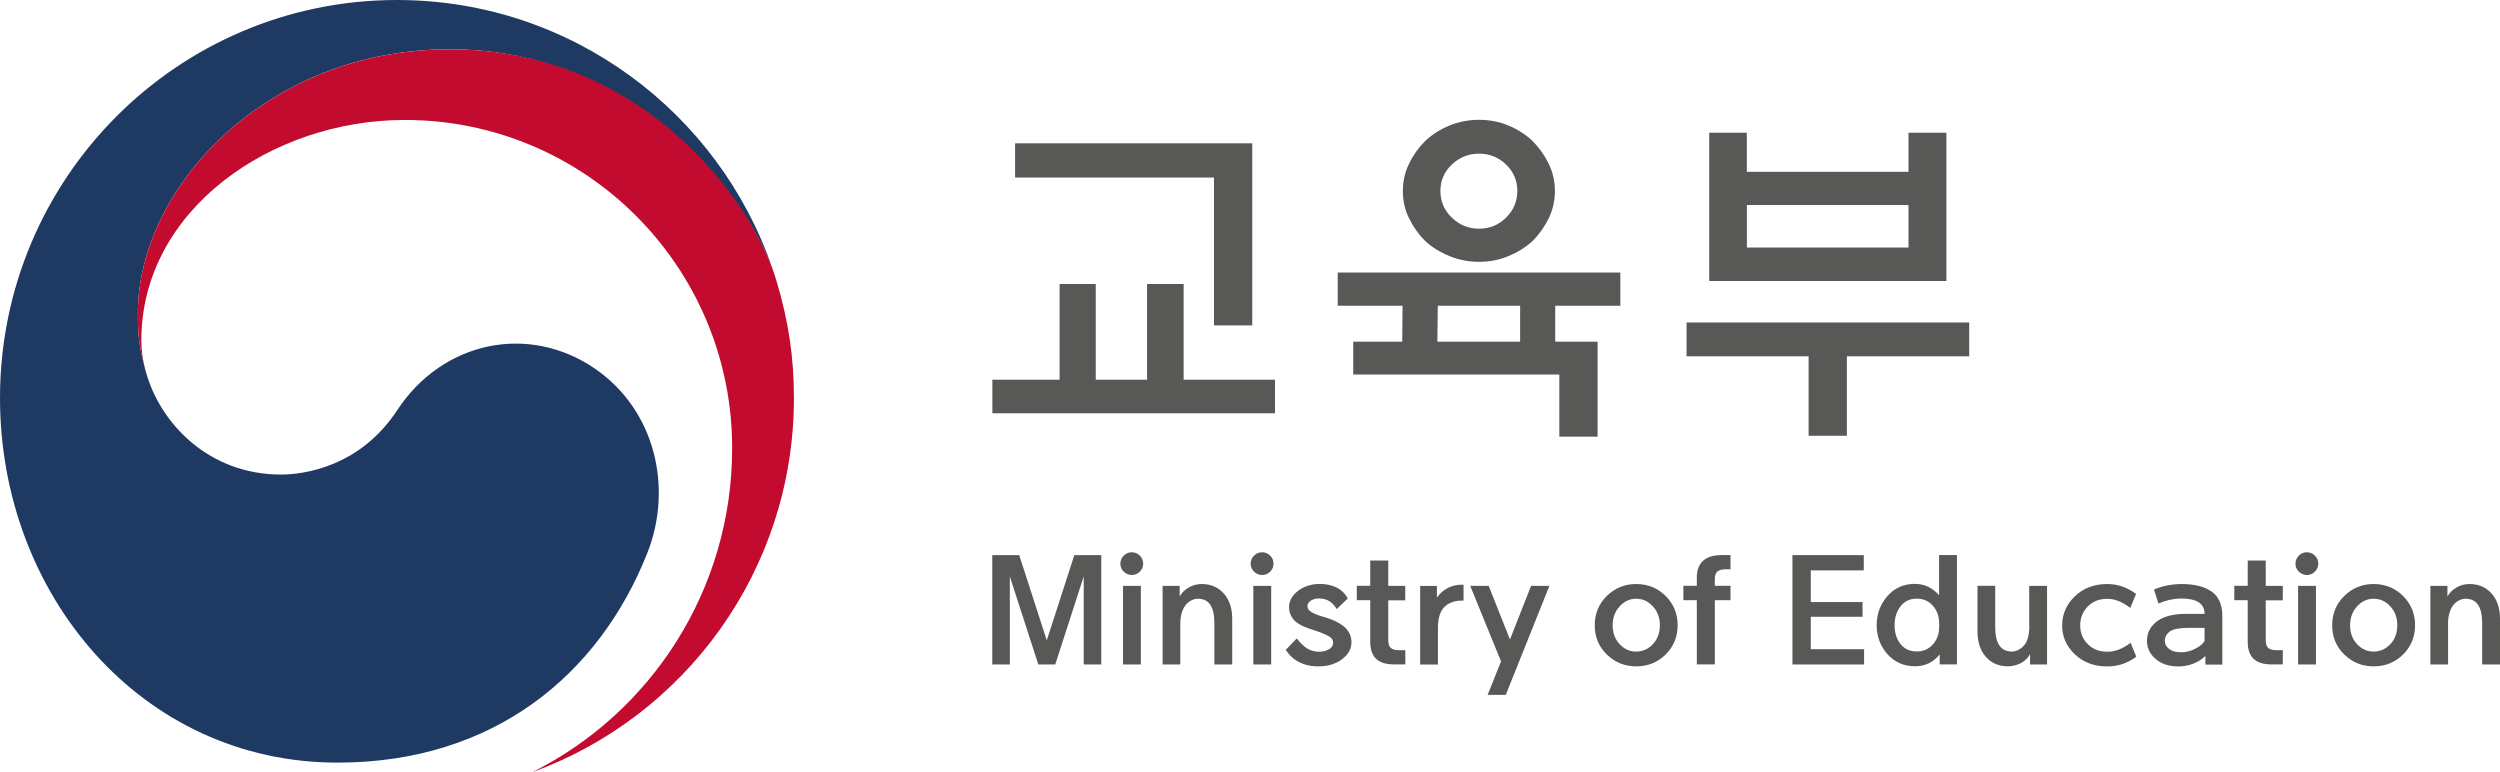 <svg width="123" height="38" viewBox="0 0 123 38" fill="none" xmlns="http://www.w3.org/2000/svg">
<g clip-path="url(#clip0_5174_21975)">
<path d="M52.132 18.682V13.973H53.911V18.682H56.436V13.973H58.235V18.682H62.73V20.333H48.824V18.682H52.132ZM59.728 16.01V8.735H49.943V7.051H61.611V16.01H59.728Z" fill="#585857"/>
<path d="M78.602 16.81V21.485H76.719V18.426H66.579V16.81H68.989L69.005 15.041H65.816V13.41H79.721V15.041H76.517V16.81H78.602ZM76.502 9.398C76.502 9.873 76.398 10.32 76.196 10.742C75.99 11.163 75.726 11.534 75.398 11.864C75.058 12.17 74.665 12.415 74.21 12.602C73.76 12.79 73.278 12.882 72.77 12.882C72.262 12.882 71.781 12.79 71.319 12.602C70.861 12.415 70.464 12.17 70.124 11.864C69.795 11.534 69.532 11.163 69.326 10.742C69.119 10.324 69.02 9.876 69.02 9.398C69.02 8.919 69.119 8.475 69.326 8.054C69.528 7.633 69.795 7.261 70.124 6.932C70.464 6.614 70.861 6.362 71.319 6.174C71.777 5.986 72.262 5.895 72.77 5.895C73.278 5.895 73.76 5.986 74.21 6.174C74.665 6.362 75.058 6.614 75.398 6.932C75.723 7.261 75.99 7.633 76.196 8.054C76.398 8.475 76.502 8.919 76.502 9.398ZM70.719 16.81H74.791V15.041H70.739L70.719 16.81ZM74.653 9.398C74.653 8.889 74.47 8.456 74.099 8.096C73.733 7.74 73.29 7.56 72.77 7.56C72.251 7.56 71.804 7.74 71.43 8.096C71.055 8.452 70.868 8.885 70.868 9.398C70.868 9.911 71.055 10.344 71.43 10.707C71.804 11.071 72.247 11.251 72.77 11.251C73.294 11.251 73.733 11.071 74.099 10.707C74.466 10.344 74.653 9.907 74.653 9.398Z" fill="#585857"/>
<path d="M82.979 15.866H96.885V17.531H90.866V21.44H88.983V17.531H82.979V15.866ZM85.947 8.453H93.898V6.531H95.762V13.825H84.094V6.531H85.943V8.453H85.947ZM93.898 10.088H85.947V12.179H93.898V10.088Z" fill="#585857"/>
<path d="M54.182 27.312V32.692H53.319V28.362L51.918 32.692H51.085L49.684 28.362V32.692H48.82V27.312H50.146L51.501 31.505L52.857 27.312H54.179H54.182Z" fill="#585857"/>
<path d="M56.245 27.735C56.245 27.884 56.188 28.014 56.081 28.125C55.97 28.236 55.836 28.29 55.683 28.29C55.531 28.29 55.397 28.232 55.286 28.125C55.175 28.014 55.122 27.884 55.122 27.735C55.122 27.585 55.175 27.448 55.286 27.337C55.397 27.226 55.527 27.172 55.683 27.172C55.84 27.172 55.97 27.226 56.081 27.337C56.191 27.448 56.245 27.578 56.245 27.735ZM55.252 32.693V28.826H56.13V32.693H55.252Z" fill="#585857"/>
<path d="M58.07 30.748V32.693H57.2V28.826H58.04V29.343C58.143 29.163 58.292 29.018 58.487 28.903C58.681 28.792 58.892 28.734 59.117 28.734C59.575 28.734 59.938 28.891 60.213 29.201C60.488 29.512 60.625 29.929 60.625 30.446V32.693H59.747V30.672C59.747 30.258 59.682 29.956 59.548 29.757C59.415 29.558 59.209 29.458 58.934 29.458C58.788 29.458 58.651 29.504 58.513 29.6C58.376 29.695 58.273 29.826 58.2 29.99C58.112 30.182 58.07 30.43 58.07 30.744V30.748Z" fill="#585857"/>
<path d="M62.657 27.735C62.657 27.884 62.604 28.014 62.493 28.125C62.382 28.236 62.248 28.29 62.096 28.29C61.943 28.29 61.809 28.232 61.699 28.125C61.588 28.014 61.531 27.884 61.531 27.735C61.531 27.585 61.588 27.448 61.699 27.337C61.809 27.226 61.939 27.172 62.096 27.172C62.252 27.172 62.382 27.226 62.493 27.337C62.604 27.448 62.657 27.578 62.657 27.735ZM61.664 32.693V28.826H62.543V32.693H61.664Z" fill="#585857"/>
<path d="M63.257 31.973L63.803 31.411C63.959 31.621 64.128 31.786 64.311 31.904C64.49 32.012 64.685 32.065 64.888 32.065C65.09 32.065 65.247 32.027 65.384 31.947C65.522 31.866 65.59 31.759 65.59 31.625C65.59 31.491 65.525 31.388 65.392 31.311C65.262 31.238 65.105 31.166 64.926 31.1C64.716 31.035 64.498 30.959 64.28 30.878C63.982 30.771 63.765 30.633 63.627 30.461C63.49 30.293 63.421 30.097 63.421 29.883C63.421 29.565 63.57 29.293 63.868 29.067C64.166 28.845 64.517 28.73 64.922 28.73C65.35 28.73 65.705 28.834 65.976 29.041C66.114 29.148 66.224 29.282 66.308 29.443L65.77 29.967C65.697 29.845 65.613 29.745 65.518 29.665C65.35 29.515 65.136 29.443 64.88 29.443C64.731 29.443 64.601 29.481 64.49 29.554C64.38 29.63 64.326 29.718 64.326 29.822C64.326 29.933 64.387 30.028 64.51 30.109C64.635 30.185 64.815 30.262 65.056 30.331C65.144 30.358 65.243 30.388 65.353 30.423C65.728 30.545 66.01 30.706 66.205 30.901C66.396 31.097 66.492 31.33 66.492 31.602C66.492 31.92 66.339 32.196 66.029 32.433C65.72 32.666 65.331 32.785 64.853 32.785C64.452 32.785 64.097 32.693 63.791 32.506C63.585 32.383 63.41 32.203 63.261 31.973H63.257Z" fill="#585857"/>
<path d="M68.302 27.582V28.826H69.138V29.535H68.302V31.503C68.302 31.686 68.348 31.813 68.436 31.885C68.527 31.954 68.653 31.989 68.817 31.989H69.142V32.69H68.611C68.195 32.69 67.893 32.598 67.702 32.41C67.511 32.226 67.416 31.951 67.416 31.583V29.531H66.755V28.823H67.416V27.578H68.302V27.582Z" fill="#585857"/>
<path d="M69.872 32.694V28.827H70.697V29.405C70.826 29.214 70.983 29.068 71.166 28.965C71.388 28.831 71.647 28.766 71.945 28.766H72.007V29.55H71.915C71.552 29.55 71.262 29.662 71.044 29.884C70.846 30.098 70.746 30.439 70.746 30.894V32.694H69.875H69.872Z" fill="#585857"/>
<path d="M73.851 32.542L72.335 28.824H73.244L74.29 31.462L75.329 28.824H76.231L74.084 34.188H73.191L73.851 32.542Z" fill="#585857"/>
<path d="M80.5 32.785C79.935 32.785 79.454 32.59 79.057 32.203C78.659 31.817 78.461 31.334 78.461 30.764C78.461 30.193 78.659 29.711 79.057 29.32C79.454 28.93 79.935 28.734 80.5 28.734C81.066 28.734 81.554 28.93 81.948 29.32C82.341 29.711 82.54 30.193 82.54 30.764C82.54 31.334 82.341 31.813 81.948 32.203C81.551 32.594 81.069 32.785 80.5 32.785ZM80.5 32.058C80.817 32.058 81.092 31.935 81.321 31.694C81.551 31.449 81.665 31.139 81.665 30.764C81.665 30.388 81.551 30.082 81.321 29.833C81.092 29.584 80.821 29.458 80.5 29.458C80.18 29.458 79.916 29.584 79.687 29.833C79.458 30.082 79.343 30.392 79.343 30.764C79.343 31.135 79.458 31.449 79.687 31.694C79.916 31.939 80.187 32.058 80.5 32.058Z" fill="#585857"/>
<path d="M83.483 28.415C83.483 28.055 83.586 27.779 83.789 27.592C83.991 27.404 84.3 27.309 84.717 27.309H85.141V28.009H84.885C84.721 28.009 84.594 28.044 84.503 28.113C84.415 28.181 84.369 28.308 84.369 28.495V28.821H85.141V29.529H84.369V32.688H83.483V29.529H82.822V28.821H83.483V28.411V28.415Z" fill="#585857"/>
<path d="M91.713 32.692H88.188V27.312H91.698V28.063H89.09V29.621H91.637V30.345H89.09V31.941H91.713V32.692Z" fill="#585857"/>
<path d="M94.226 28.729C94.685 28.729 95.074 28.917 95.403 29.284V27.309H96.281V32.688H95.433V32.202C95.109 32.588 94.708 32.78 94.226 32.78C93.661 32.78 93.207 32.577 92.855 32.179C92.508 31.777 92.332 31.306 92.332 30.758C92.332 30.211 92.508 29.736 92.855 29.334C93.203 28.928 93.661 28.725 94.226 28.725V28.729ZM95.399 31.007C95.414 30.839 95.414 30.674 95.399 30.513C95.368 30.218 95.258 29.977 95.074 29.778C94.868 29.56 94.616 29.453 94.31 29.453C93.971 29.453 93.703 29.579 93.508 29.828C93.314 30.077 93.214 30.387 93.214 30.758C93.214 31.13 93.31 31.444 93.508 31.689C93.703 31.934 93.971 32.052 94.31 32.052C94.612 32.052 94.868 31.945 95.074 31.731C95.258 31.535 95.368 31.294 95.399 31.003V31.007Z" fill="#585857"/>
<path d="M99.837 30.769V28.824H100.715V32.691H99.879V32.182C99.772 32.373 99.627 32.515 99.447 32.615C99.237 32.726 99.019 32.783 98.794 32.783C98.344 32.783 97.981 32.63 97.706 32.32C97.431 32.01 97.293 31.592 97.293 31.068V28.82H98.164V30.849C98.164 31.255 98.233 31.558 98.37 31.757C98.504 31.956 98.714 32.056 98.989 32.056C99.126 32.056 99.268 32.01 99.405 31.914C99.543 31.818 99.65 31.692 99.722 31.531C99.806 31.34 99.844 31.087 99.844 30.765L99.837 30.769Z" fill="#585857"/>
<path d="M101.46 30.764C101.46 30.208 101.67 29.73 102.09 29.332C102.506 28.933 103.037 28.734 103.679 28.734C104.183 28.734 104.653 28.895 105.096 29.221L104.809 29.91C104.424 29.611 104.046 29.462 103.679 29.462C103.285 29.462 102.965 29.588 102.716 29.841C102.472 30.094 102.346 30.4 102.346 30.767C102.346 31.135 102.468 31.441 102.716 31.69C102.965 31.939 103.282 32.065 103.679 32.065C104.076 32.065 104.435 31.92 104.825 31.625L105.107 32.31C104.683 32.628 104.206 32.789 103.675 32.789C103.033 32.789 102.503 32.59 102.086 32.196C101.666 31.797 101.456 31.323 101.456 30.767L101.46 30.764Z" fill="#585857"/>
<path d="M107.555 30.201H108.464C108.464 29.948 108.369 29.761 108.174 29.634C107.979 29.508 107.697 29.447 107.326 29.447H107.303C106.956 29.447 106.585 29.527 106.196 29.692L105.974 29.006C106.379 28.83 106.826 28.742 107.315 28.734H107.33C107.975 28.734 108.472 28.861 108.819 29.11C109.167 29.358 109.339 29.757 109.339 30.304V32.697H108.506V32.272C108.342 32.437 108.14 32.563 107.903 32.655C107.666 32.743 107.422 32.789 107.177 32.789C106.715 32.789 106.341 32.666 106.058 32.421C105.772 32.176 105.63 31.878 105.63 31.522C105.63 31.127 105.806 30.798 106.161 30.541C106.49 30.316 106.956 30.201 107.563 30.201H107.555ZM107.319 32.092C107.544 32.092 107.769 32.035 107.987 31.927C108.208 31.817 108.369 31.69 108.464 31.545V30.89H107.689C107.246 30.89 106.94 30.947 106.765 31.058C106.597 31.189 106.509 31.342 106.509 31.522C106.509 31.686 106.581 31.824 106.723 31.931C106.864 32.039 107.063 32.092 107.315 32.092H107.319Z" fill="#585857"/>
<path d="M111.474 27.582V28.826H112.314V29.535H111.474V31.503C111.474 31.686 111.52 31.813 111.607 31.885C111.695 31.954 111.825 31.989 111.989 31.989H112.314V32.69H111.783C111.367 32.69 111.065 32.598 110.874 32.41C110.683 32.226 110.588 31.951 110.588 31.583V29.531H109.927V28.823H110.588V27.578H111.474V27.582Z" fill="#585857"/>
<path d="M114.059 27.735C114.059 27.884 114.002 28.014 113.895 28.125C113.784 28.236 113.651 28.29 113.498 28.29C113.345 28.29 113.212 28.232 113.101 28.125C112.99 28.018 112.937 27.884 112.937 27.735C112.937 27.585 112.99 27.448 113.101 27.337C113.212 27.226 113.345 27.172 113.498 27.172C113.651 27.172 113.784 27.226 113.895 27.337C114.006 27.448 114.059 27.578 114.059 27.735ZM113.066 32.693V28.826H113.945V32.693H113.066Z" fill="#585857"/>
<path d="M116.782 32.785C116.217 32.785 115.736 32.59 115.339 32.203C114.942 31.817 114.743 31.334 114.743 30.764C114.743 30.193 114.942 29.711 115.339 29.32C115.736 28.93 116.217 28.734 116.782 28.734C117.348 28.734 117.833 28.93 118.23 29.32C118.623 29.711 118.822 30.193 118.822 30.764C118.822 31.334 118.623 31.813 118.23 32.203C117.833 32.594 117.351 32.785 116.782 32.785ZM116.782 32.058C117.099 32.058 117.374 31.935 117.604 31.694C117.833 31.453 117.947 31.139 117.947 30.764C117.947 30.388 117.833 30.082 117.604 29.833C117.374 29.584 117.103 29.458 116.782 29.458C116.462 29.458 116.198 29.584 115.969 29.833C115.74 30.082 115.625 30.392 115.625 30.764C115.625 31.135 115.74 31.449 115.969 31.694C116.198 31.939 116.469 32.058 116.782 32.058Z" fill="#585857"/>
<path d="M120.445 30.748V32.693H119.574V28.826H120.414V29.343C120.518 29.163 120.666 29.018 120.861 28.903C121.056 28.792 121.266 28.734 121.491 28.734C121.95 28.734 122.313 28.891 122.588 29.201C122.863 29.512 123 29.929 123 30.446V32.693H122.122V30.672C122.122 30.258 122.057 29.956 121.919 29.757C121.786 29.558 121.579 29.458 121.304 29.458C121.159 29.458 121.022 29.504 120.884 29.6C120.747 29.695 120.644 29.826 120.571 29.99C120.483 30.182 120.441 30.43 120.441 30.744L120.445 30.748Z" fill="#585857"/>
<path d="M29.266 18.133C25.974 15.889 21.758 16.808 19.543 20.181C17.694 22.999 14.902 23.348 13.822 23.348C10.3 23.348 7.89 20.866 7.176 18.294C7.172 18.267 7.165 18.244 7.157 18.221C7.149 18.19 7.142 18.163 7.134 18.133C6.852 17.061 6.783 16.548 6.783 15.411C6.783 9.265 13.073 2.424 22.132 2.424C31.191 2.424 36.714 9.499 38.077 13.435C38.058 13.366 38.035 13.297 38.008 13.224C35.381 5.536 28.101 0 19.531 0C8.746 0 0 8.768 0 19.584C0 29.248 6.955 37.521 16.602 37.521C24.294 37.521 29.465 33.195 31.837 27.238C33.139 23.979 32.215 20.147 29.262 18.133H29.266Z" fill="#1F3A62"/>
<path d="M38.203 13.816C37.065 9.98 31.718 2.426 22.132 2.426C13.073 2.426 6.783 9.264 6.783 15.413C6.783 16.55 6.852 17.063 7.134 18.135C7.016 17.668 6.955 17.197 6.955 16.738C6.955 10.34 13.344 5.902 19.917 5.902C28.812 5.902 36.022 13.131 36.022 22.048C36.022 29.039 32.008 35.089 26.18 37.995C33.697 35.269 39.062 28.055 39.062 19.582C39.062 17.576 38.795 15.807 38.203 13.816Z" fill="#C30B30"/>
</g>
<defs>
<clipPath id="clip0_5174_21975">
<rect width="123" height="38" fill="white"/>
</clipPath>
</defs>
</svg>
